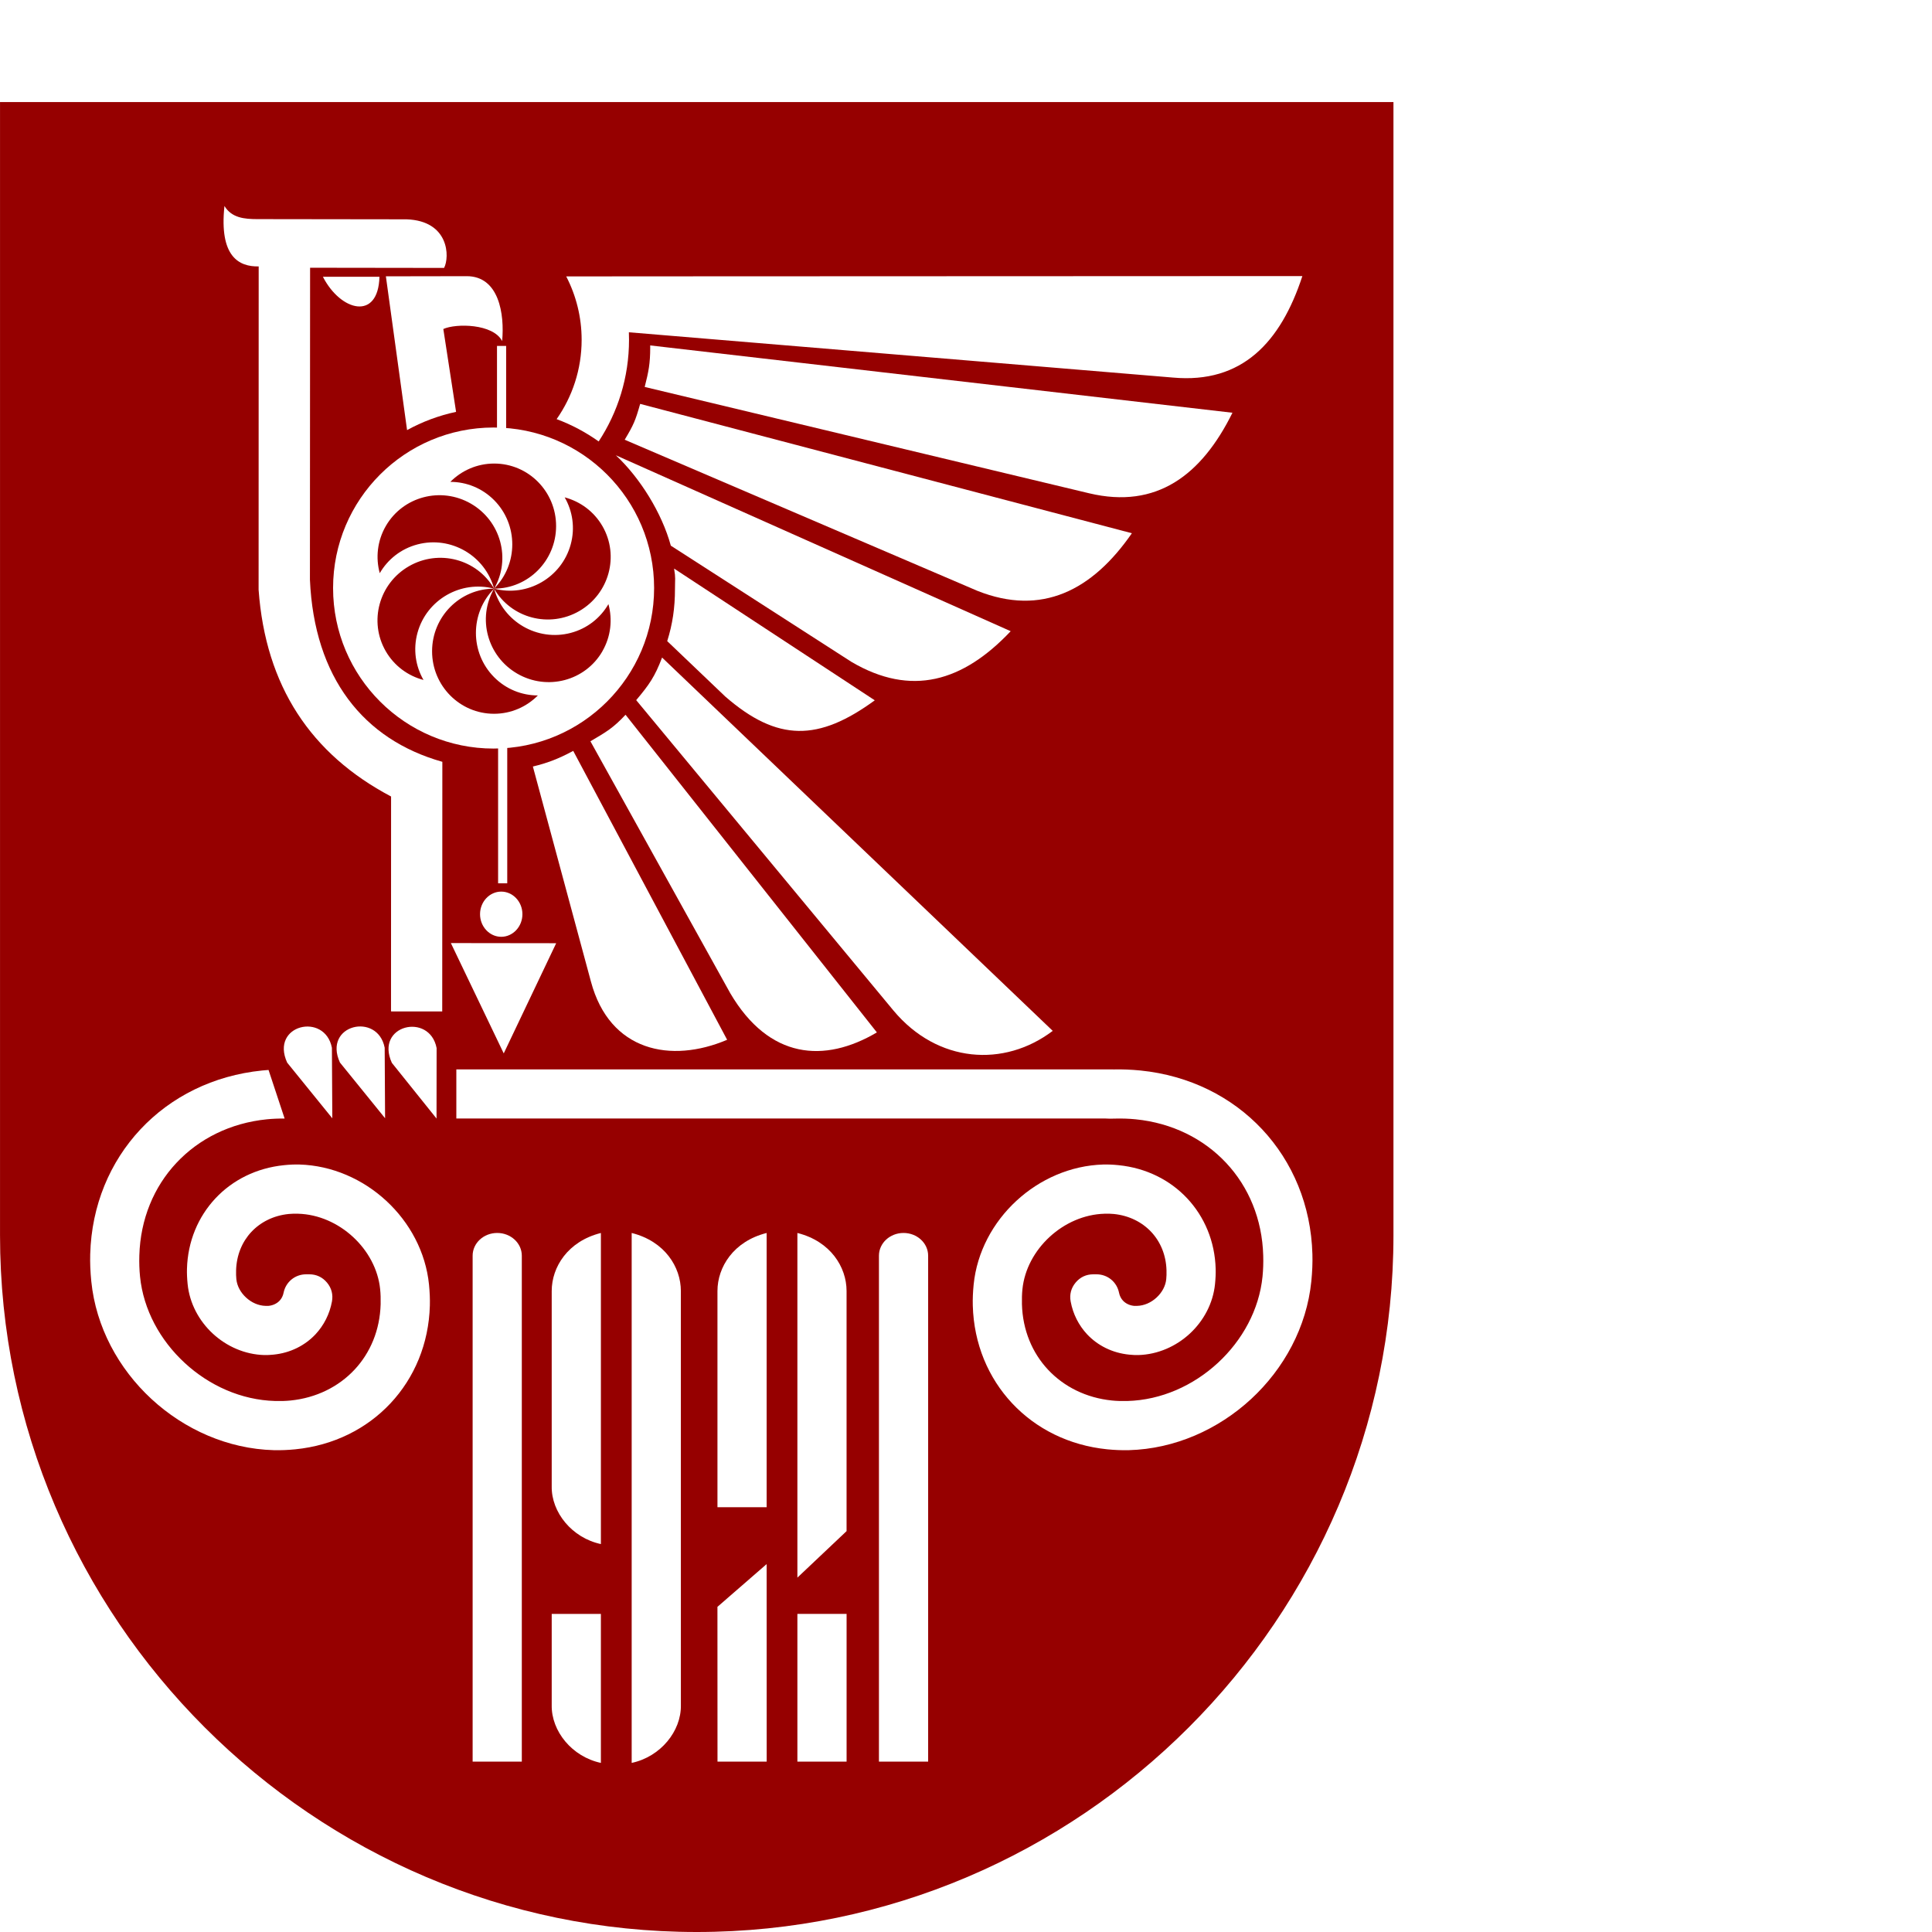 <svg xmlns="http://www.w3.org/2000/svg" xmlns:xlink="http://www.w3.org/1999/xlink" xmlns:xodm="http://www.corel.com/coreldraw/odm/2003" xml:space="preserve" version="1.1" style="shape-rendering:geometricPrecision; text-rendering:geometricPrecision; image-rendering:optimizeQuality; fill-rule:evenodd; clip-rule:evenodd" viewBox="2495.86 7127.57 963.98 963.98">
 <defs>
  <style type="text/css">
   <![CDATA[
    .fil1 {fill:#960000}
    <!-- .fil2 {fill:#e5c160} -->
    .fil2 {fill:#fff}
    .fil0 {fill:#AB8C39;fill-rule:nonzero}
   ]]>
  </style>
 </defs>
 <g id="Layer_x0020_1">
  <path class="fil1" d="M2495.86 7178.49l695.27 0 0 565.43c0,191.2 -156.43,347.63 -347.63,347.63l-0 0c-191.2,0 -347.63,-156.43 -347.63,-347.63l0 -565.43z"/>
  <path class="fil2" d="M3145.68 7265.33c-10.81,33.05 -30.13,53.74 -64.56,50.63l-271.48 -22.6c0.05,1.25 0.07,2.51 0.07,3.78 0,18.69 -5.57,36.11 -15.14,50.69 -6.43,-4.58 -13.47,-8.34 -20.98,-11.13 7.86,-11.23 12.48,-24.87 12.48,-39.57 0,-11.4 -2.79,-22.17 -7.7,-31.66l22.78 0 0 -0.01 344.53 -0.14z"/>
  <path class="fil2" d="M2717.44 7261.24c2.86,-5.45 2.56,-23.5 -18.75,-24.24l-74.52 -0.1c-6.21,-0.03 -12.67,-0.51 -16.32,-6.55 -2.69,25.35 7.31,30.36 17.08,30.15l-0.04 161.33c3.47,48.06 26.08,82.03 66.1,103.16l-0.03 107.23 25.55 0.02 0.06 -124.56c-39.34,-11.06 -63.93,-42 -66.07,-90.89l0.08 -155.63 66.85 0.09z"/>
  <path class="fil2" d="M2685.19 7265.66c-0.58,22.05 -19.31,17.34 -28.22,0l28.22 0z"/>
  <path class="fil2" d="M2746.41 7297.75c-4.5,-8.72 -23.06,-8.89 -29.35,-6.02l6.36 41.34c-8.67,1.85 -16.89,4.94 -24.45,9.1l-10.57 -76.73 40.31 -0.07c16.15,-0.03 18.95,18.93 17.7,32.38z"/>
  <path class="fil2" d="M3021.12 7641.93c-24.23,18.38 -57.52,16.14 -79.47,-10.15l-128.36 -154.87c6.5,-7.72 9.27,-11.66 12.92,-21.25l194.91 186.26z"/>
  <path class="fil2" d="M2933.38 7642.69c-26.17,15.49 -53.78,13.34 -73.15,-19.54l-69.78 -125.72c7.77,-4.54 11.43,-6.67 17.52,-13.23l125.41 158.49z"/>
  <path class="fil2" d="M2858.67 7646.37c-27.99,11.92 -58.64,5.86 -67.97,-29.07l-28.96 -107.27c6.9,-1.66 12.39,-3.64 20.13,-7.8l76.8 144.15z"/>
  <path class="fil2" d="M2932.33 7477c-28.1,20.49 -48.43,20.81 -74.54,-1.84l-29.02 -27.7c2.68,-8.53 3.87,-16.61 3.87,-26.01 0,-5.15 0.39,-5.28 -0.44,-10.19l100.14 65.74z"/>
  <path class="fil2" d="M3000.14 7442.52c-23.89,25.27 -49.63,32.81 -79.44,15.3l-90.13 -57.99c-4.49,-16.39 -15.35,-33.8 -27.43,-45.1 0.84,-1.25 -0.85,1.25 0,0l197 87.78z"/>
  <path class="fil2" d="M3060.62 7393.63c-19.79,28.6 -45.02,41.51 -77.14,28.72l-175.93 -75.37c4.41,-7.37 5.34,-9.46 7.72,-17.89l245.35 64.54z"/>
  <path class="fil2" d="M3110.8 7333.51c-15.41,31.18 -37.87,48.17 -71.5,40.19l-221.76 -53.06c1.93,-7.66 2.75,-11.56 2.75,-19.81 0,-0.3 -0.01,-0.6 -0.01,-0.91l290.52 33.59z"/>
  <polygon class="fil2" points="2748.95,7568.3 2744.39,7568.3 2744.39,7500.38 2748.95,7500.38 "/>
  <polygon class="fil2" points="2748.4,7342.17 2743.84,7342.17 2743.84,7300.17 2748.4,7300.17 "/>
  <path class="fil2" d="M2745.95 7572.44c5.82,0 10.57,5.06 10.57,11.27 0,6.21 -4.75,11.28 -10.57,11.28 -5.82,0 -10.57,-5.07 -10.57,-11.28 0,-6.21 4.75,-11.27 10.57,-11.27zm-25.13 25.68l52.55 0.07 -26.17 54.98 -26.38 -55.05z"/>
  <path class="fil2" d="M2796.43 7452.53c-8.54,14.79 -27.56,19.79 -42.48,11.16 -14.92,-8.63 -20.09,-27.61 -11.56,-42.4 -12.08,12.19 -12.09,31.94 -0.02,44.13 6.03,6.09 13.95,9.14 21.86,9.14 -5.6,5.65 -13.33,9.15 -21.87,9.15 -17.08,0 -30.92,-13.97 -30.91,-31.21 0.01,-17.24 13.86,-31.2 30.94,-31.21 -16.6,-4.36 -33.71,5.5 -38.23,22.05 -2.26,8.27 -0.95,16.65 3.01,23.5 -7.69,-2.02 -14.58,-6.98 -18.85,-14.37 -8.54,-14.8 -3.36,-33.77 11.57,-42.37 14.93,-8.61 33.95,-3.6 42.5,11.19 -4.52,-16.56 -21.62,-26.44 -38.2,-22.09 -8.3,2.18 -14.88,7.51 -18.85,14.36 -2.09,-7.67 -1.25,-16.12 3.02,-23.51 8.54,-14.79 27.57,-19.79 42.48,-11.17 14.92,8.63 20.09,27.61 11.56,42.39 12.08,-12.19 12.09,-31.93 0.03,-44.12 -6.04,-6.09 -13.95,-9.15 -21.87,-9.15 5.6,-5.64 13.33,-9.14 21.87,-9.14 17.08,0 30.92,13.97 30.9,31.21 -0.01,17.23 -13.86,31.2 -30.94,31.2 16.6,4.37 33.71,-5.5 38.23,-22.04 2.26,-8.27 0.94,-16.65 -3.01,-23.5 7.69,2.03 14.58,6.98 18.85,14.37 8.54,14.79 3.35,33.76 -11.58,42.37 -14.93,8.6 -33.95,3.59 -42.49,-11.19 4.52,16.56 21.62,26.44 38.2,22.09 8.3,-2.18 14.89,-7.52 18.85,-14.37 2.09,7.67 1.25,16.12 -3.02,23.52zm-54.29 -111.65c-44.23,0 -80.09,35.86 -80.09,80.09 0,44.24 35.86,80.1 80.09,80.1 44.23,0 80.09,-35.86 80.09,-80.1 0,-44.23 -35.86,-80.09 -80.09,-80.09z"/>
  <path class="fil2" d="M2893.72 7742.77c16.59,4.15 24.54,17.09 24.54,28.94l0 119.82 -24.54 23.2 0 -171.96z"/>
  <path class="fil2" d="M2771.14 7932.83l0 45.53c-0.22,12.98 10.13,25.75 24.54,28.82l0 -74.35 -24.54 0z"/>
  <path class="fil2" d="M2795.68 7742.77c-16.59,4.15 -24.54,17.09 -24.54,28.94l0 97.46c-0.22,12.98 10.13,25.75 24.54,28.82l0 -155.22z"/>
  <polygon class="fil2" points="2918.27,8006.54 2893.72,8006.54 2893.72,7932.83 2918.27,7932.83 "/>
  <polygon class="fil2" points="2853.83,7929.31 2853.86,8006.54 2878.4,8006.54 2878.38,7907.98 "/>
  <path class="fil2" d="M2756.22 8006.54l0 -27.14 0 -59.7 0 -165.59c0,-6.27 -5.49,-11.35 -12.27,-11.35 -6.78,0 -12.27,5.07 -12.27,11.35l0 165.59 0 59.7 0 27.14 24.54 0z"/>
  <path class="fil2" d="M2958.96 8006.54l0 -27.14 0 -59.7 0 -165.59c0,-6.27 -5.5,-11.35 -12.28,-11.35 -6.77,0 -12.27,5.07 -12.27,11.35l0 165.59 0 59.7 0 27.14 24.55 0z"/>
  <path class="fil2" d="M2878.38 7742.77c-16.59,4.15 -24.54,17.09 -24.54,28.94l0 107.88 24.54 0 0 -136.82z"/>
  <path class="fil2" d="M2811.04 7742.77c16.6,4.15 24.54,17.09 24.54,28.94l0.01 206.65c0.22,12.98 -10.14,25.75 -24.55,28.82l0 -264.41z"/>
  <path class="fil2" d="M2723.56 7661.14l122.21 0 205.62 0 0 0.03c4.39,-0.11 8.91,0.08 13.52,0.53 24.45,2.47 45.54,13.16 60.7,29.34 15.2,16.24 24.41,37.93 25.08,62.33 0.12,4.22 -0.06,8.74 -0.54,13.54 -2.3,22.76 -13.61,43.53 -30.06,58.73 -16.44,15.17 -38.06,24.88 -61.01,25.5 -3.44,0.08 -7.03,-0.06 -10.74,-0.43 -19.12,-1.92 -35.6,-10.29 -47.45,-22.94 -11.91,-12.72 -19.13,-29.68 -19.65,-48.76 -0.09,-3.24 0.05,-6.76 0.43,-10.54 1.64,-16.22 9.66,-30.98 21.34,-41.76 11.64,-10.76 27.01,-17.63 43.32,-18.1 2.4,-0.06 4.96,0.05 7.66,0.33 13.78,1.39 25.68,7.43 34.23,16.56 8.6,9.19 13.83,21.44 14.2,35.19 0.06,2.26 -0.04,4.78 -0.32,7.53 -0.96,9.67 -5.72,18.43 -12.6,24.79 -6.87,6.34 -15.96,10.4 -25.63,10.67 -1.36,0.04 -2.9,-0.04 -4.61,-0.21 -8.44,-0.84 -15.74,-4.56 -21,-10.16 -4.15,-4.46 -7.03,-10.06 -8.19,-16.34 -0.65,-3.47 0.2,-6.72 2.46,-9.44 2.26,-2.72 5.3,-4.14 8.83,-4.14l1.59 0c5.53,0 10.18,3.81 11.26,9.23 0.31,1.54 1,2.87 1.96,3.91 1.35,1.42 3.24,2.37 5.48,2.6 0.28,0.02 0.79,0.04 1.54,0.01 3.59,-0.09 7.05,-1.67 9.73,-4.15 2.68,-2.47 4.5,-5.72 4.84,-9.16 0.14,-1.3 0.17,-2.8 0.13,-4.47 -0.22,-7.54 -3,-14.18 -7.59,-19.09 -4.64,-4.95 -11.14,-8.22 -18.7,-8.98 -1.29,-0.13 -2.82,-0.18 -4.61,-0.13 -10.22,0.28 -19.96,4.69 -27.42,11.57 -7.46,6.88 -12.56,16.14 -13.57,26.13 -0.24,2.33 -0.3,4.83 -0.24,7.47 0.35,12.87 5.13,24.23 13.02,32.65 7.94,8.48 19.04,14.09 31.94,15.38 2.29,0.24 4.85,0.31 7.69,0.24 16.85,-0.46 32.85,-7.69 45.09,-18.99 12.23,-11.28 20.64,-26.56 22.3,-43.09 0.33,-3.35 0.46,-6.85 0.35,-10.48 -0.5,-18.19 -7.29,-34.28 -18.48,-46.22 -11.24,-12.02 -26.93,-19.94 -45.17,-21.77 -3.28,-0.33 -6.87,-0.46 -10.74,-0.35 -1.43,0.04 -2.84,0.08 -4.19,-0.04l-201.81 0 -122.21 0 0 -24.53z"/>
  <path class="fil2" d="M2637.84 7685.67c-3.14,-0.03 -6.08,0.11 -8.81,0.38 -18.25,1.83 -33.93,9.75 -45.17,21.77 -11.19,11.94 -17.98,28.03 -18.48,46.22 -0.11,3.63 0.01,7.13 0.35,10.48 1.66,16.54 10.07,31.81 22.3,43.09 12.24,11.31 28.24,18.53 45.09,18.99 2.84,0.07 5.4,0 7.69,-0.24 12.89,-1.29 24,-6.9 31.94,-15.38 7.89,-8.43 12.68,-19.78 13.03,-32.65 0.06,-2.64 0,-5.14 -0.24,-7.47 -1,-9.99 -6.11,-19.25 -13.56,-26.13 -7.46,-6.89 -17.2,-11.29 -27.42,-11.57 -1.78,-0.05 -3.31,0 -4.61,0.13 -7.56,0.75 -14.06,4.02 -18.7,8.98 -4.59,4.91 -7.37,11.55 -7.59,19.09 -0.04,1.67 -0.01,3.17 0.13,4.47 0.35,3.44 2.16,6.69 4.85,9.16 2.67,2.48 6.14,4.06 9.73,4.15 0.75,0.02 1.26,0.01 1.54,-0.01 2.23,-0.23 4.13,-1.18 5.48,-2.6 0.97,-1.04 1.66,-2.37 1.96,-3.91 1.09,-5.42 5.73,-9.23 11.26,-9.23l1.58 0c3.53,0 6.57,1.43 8.83,4.14 2.26,2.71 3.11,5.96 2.47,9.44 -1.16,6.28 -4.04,11.88 -8.19,16.34 -5.26,5.6 -12.55,9.32 -20.99,10.16 -1.71,0.17 -3.25,0.25 -4.61,0.21 -9.67,-0.26 -18.76,-4.32 -25.63,-10.67 -6.89,-6.36 -11.64,-15.12 -12.6,-24.79 -0.28,-2.75 -0.38,-5.27 -0.32,-7.53 0.37,-13.75 5.6,-26 14.2,-35.19 8.55,-9.13 20.44,-15.17 34.23,-16.56 2.71,-0.28 5.26,-0.39 7.67,-0.33 16.31,0.47 31.68,7.34 43.32,18.1 11.68,10.78 19.7,25.55 21.34,41.76 0.37,3.78 0.52,7.29 0.43,10.54 -0.53,19.07 -7.74,36.04 -19.65,48.76 -11.85,12.65 -28.33,21.02 -47.46,22.94 -3.71,0.37 -7.3,0.51 -10.74,0.43 -22.95,-0.62 -44.58,-10.33 -61.02,-25.5 -16.46,-15.2 -27.76,-35.96 -30.06,-58.73 -0.48,-4.8 -0.66,-9.31 -0.54,-13.54 0.67,-24.41 9.88,-46.09 25.09,-62.33 15.16,-16.19 36.25,-26.87 60.7,-29.34 1.07,-0.11 2.13,-0.19 3.19,-0.27 2.34,7.16 5.36,16.27 8.02,24.24z"/>
  <path class="fil2" d="M2713.67 7685.67l0.04 -35.16c-3.47,-17.97 -31,-11.57 -22.32,7.39l22.28 27.77zm-25.67 -0.16l-0.2 -35.16c-3.47,-17.97 -31,-11.57 -22.32,7.39l22.52 27.78zm-26.33 0.04l-0.2 -35.16c-3.47,-17.97 -31,-11.57 -22.32,7.39l22.52 27.77z"/>
 </g>
</svg>
